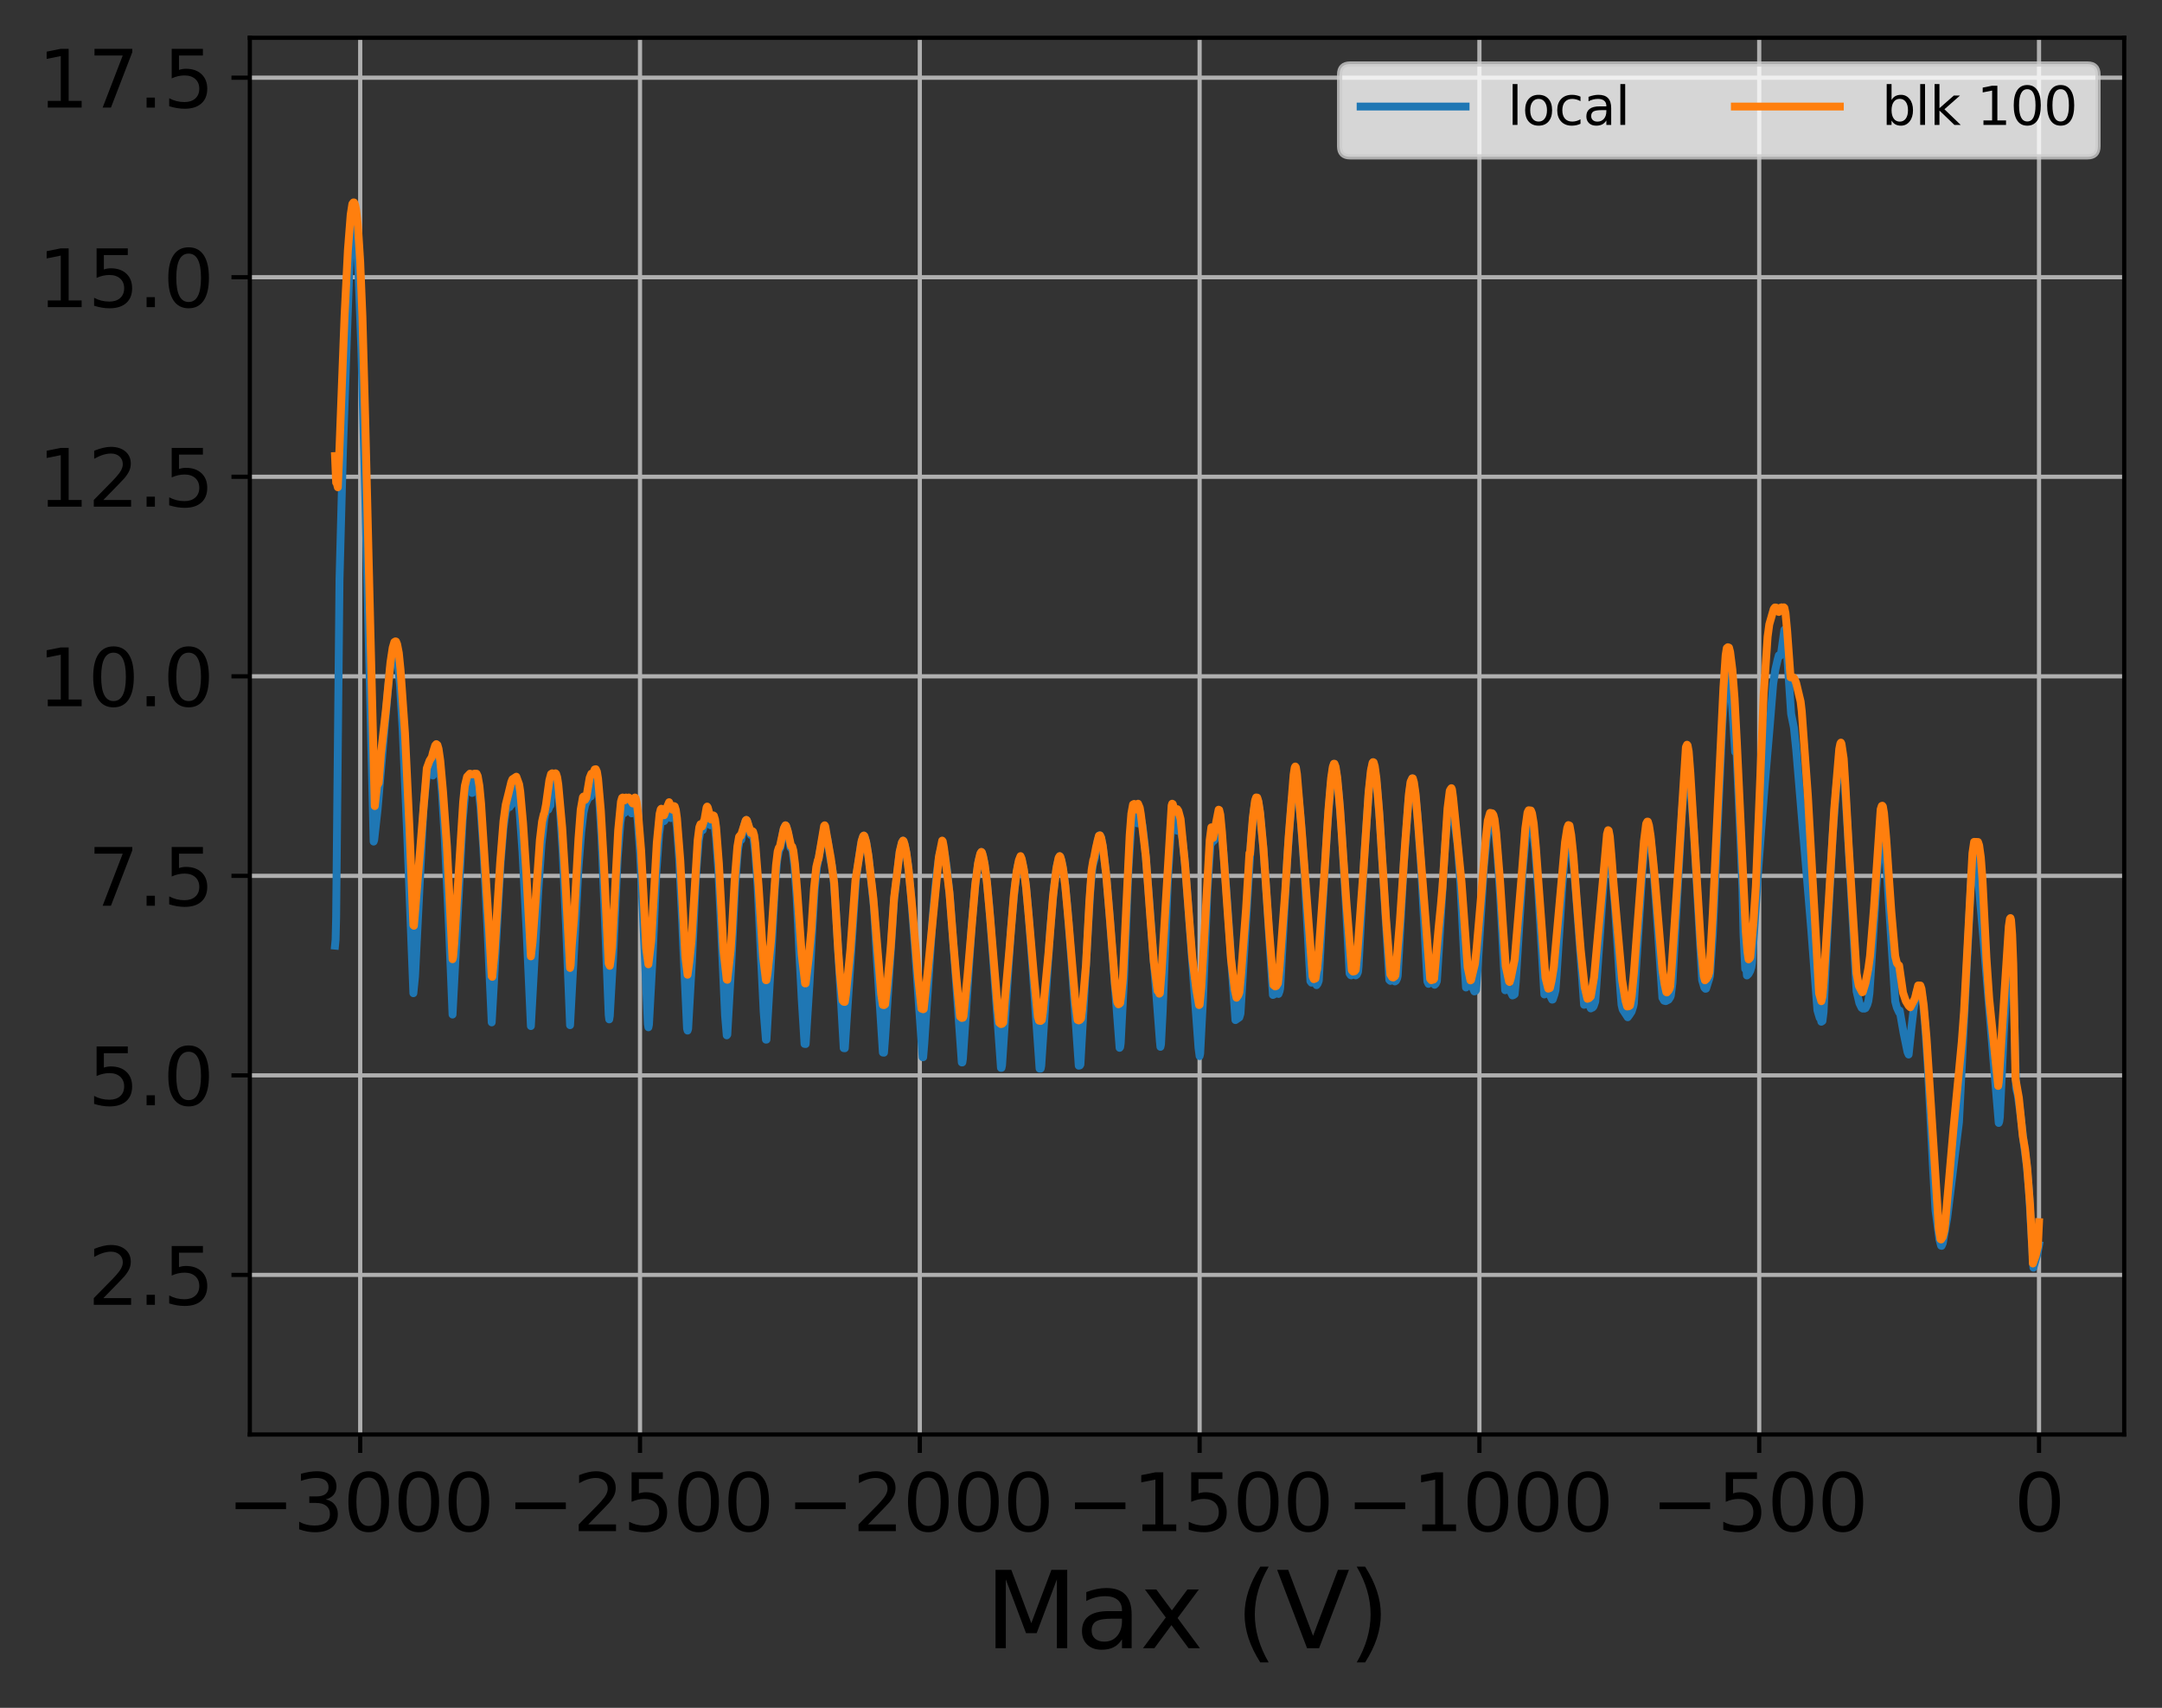 <?xml version="1.0" encoding="utf-8" standalone="no"?>
<!DOCTYPE svg PUBLIC "-//W3C//DTD SVG 1.1//EN"
  "http://www.w3.org/Graphics/SVG/1.1/DTD/svg11.dtd">
<svg xmlns:xlink="http://www.w3.org/1999/xlink" width="411.918pt" height="325.385pt" viewBox="0 0 411.918 325.385" xmlns="http://www.w3.org/2000/svg" version="1.1">
 <rect x="0" y="0" width="411.918" height="325.385" fill="#333333" stroke="none"/>
 <defs>
  <style type="text/css">*{stroke-linejoin: round; stroke-linecap: butt}</style>
 </defs>
 <g id="figure_1">
  <g id="patch_1">
   <path d="M 0 325.385 
L 411.918 325.385 
L 411.918 0 
L 0 0 
L 0 325.385 
z
" style="fill: none"/>
  </g>
  <g id="axes_1">
   <g id="patch_2">
    <path d="M 47.598 273.312 
L 404.718 273.312 
L 404.718 7.2 
L 47.598 7.2 
L 47.598 273.312 
z
" style="fill: none"/>
   </g>
   <g id="matplotlib.axis_1">
    <g id="xtick_1">
     <g id="line2d_1">
      <path d="M 68.629 273.312 
L 68.629 7.2 
" clip-path="url(#p24fead16c9)" style="fill: none; stroke: #b0b0b0; stroke-width: 0.8; stroke-linecap: square"/>
     </g>
     <g id="line2d_2">
      <defs>
       <path id="md39032bed2" d="M 0 0 
L 0 3.5 
" style="stroke: #000000; stroke-width: 0.8"/>
      </defs>
      <g>
       <use xlink:href="#md39032bed2" x="68.629" y="273.312" style="stroke: #000000; stroke-width: 0.8"/>
      </g>
     </g>
     <g id="text_1">
      <!-- −3000 -->
      <g transform="translate(43.257 291.71)scale(0.15 -0.15)">
       <defs>
        <path id="DejaVuSans-2212" d="M 678 2272 
L 4684 2272 
L 4684 1741 
L 678 1741 
L 678 2272 
z
" transform="scale(0.016)"/>
        <path id="DejaVuSans-33" d="M 2597 2516 
Q 3050 2419 3304 2112 
Q 3559 1806 3559 1356 
Q 3559 666 3084 287 
Q 2609 -91 1734 -91 
Q 1441 -91 1130 -33 
Q 819 25 488 141 
L 488 750 
Q 750 597 1062 519 
Q 1375 441 1716 441 
Q 2309 441 2620 675 
Q 2931 909 2931 1356 
Q 2931 1769 2642 2001 
Q 2353 2234 1838 2234 
L 1294 2234 
L 1294 2753 
L 1863 2753 
Q 2328 2753 2575 2939 
Q 2822 3125 2822 3475 
Q 2822 3834 2567 4026 
Q 2313 4219 1838 4219 
Q 1578 4219 1281 4162 
Q 984 4106 628 3988 
L 628 4550 
Q 988 4650 1302 4700 
Q 1616 4750 1894 4750 
Q 2613 4750 3031 4423 
Q 3450 4097 3450 3541 
Q 3450 3153 3228 2886 
Q 3006 2619 2597 2516 
z
" transform="scale(0.016)"/>
        <path id="DejaVuSans-30" d="M 2034 4250 
Q 1547 4250 1301 3770 
Q 1056 3291 1056 2328 
Q 1056 1369 1301 889 
Q 1547 409 2034 409 
Q 2525 409 2770 889 
Q 3016 1369 3016 2328 
Q 3016 3291 2770 3770 
Q 2525 4250 2034 4250 
z
M 2034 4750 
Q 2819 4750 3233 4129 
Q 3647 3509 3647 2328 
Q 3647 1150 3233 529 
Q 2819 -91 2034 -91 
Q 1250 -91 836 529 
Q 422 1150 422 2328 
Q 422 3509 836 4129 
Q 1250 4750 2034 4750 
z
" transform="scale(0.016)"/>
       </defs>
       <use xlink:href="#DejaVuSans-2212"/>
       <use xlink:href="#DejaVuSans-33" x="83.789"/>
       <use xlink:href="#DejaVuSans-30" x="147.412"/>
       <use xlink:href="#DejaVuSans-30" x="211.035"/>
       <use xlink:href="#DejaVuSans-30" x="274.658"/>
      </g>
     </g>
    </g>
    <g id="xtick_2">
     <g id="line2d_3">
      <path d="M 121.938 273.312 
L 121.938 7.2 
" clip-path="url(#p24fead16c9)" style="fill: none; stroke: #b0b0b0; stroke-width: 0.8; stroke-linecap: square"/>
     </g>
     <g id="line2d_4">
      <g>
       <use xlink:href="#md39032bed2" x="121.938" y="273.312" style="stroke: #000000; stroke-width: 0.8"/>
      </g>
     </g>
     <g id="text_2">
      <!-- −2500 -->
      <g transform="translate(96.566 291.71)scale(0.15 -0.15)">
       <defs>
        <path id="DejaVuSans-32" d="M 1228 531 
L 3431 531 
L 3431 0 
L 469 0 
L 469 531 
Q 828 903 1448 1529 
Q 2069 2156 2228 2338 
Q 2531 2678 2651 2914 
Q 2772 3150 2772 3378 
Q 2772 3750 2511 3984 
Q 2250 4219 1831 4219 
Q 1534 4219 1204 4116 
Q 875 4013 500 3803 
L 500 4441 
Q 881 4594 1212 4672 
Q 1544 4750 1819 4750 
Q 2544 4750 2975 4387 
Q 3406 4025 3406 3419 
Q 3406 3131 3298 2873 
Q 3191 2616 2906 2266 
Q 2828 2175 2409 1742 
Q 1991 1309 1228 531 
z
" transform="scale(0.016)"/>
        <path id="DejaVuSans-35" d="M 691 4666 
L 3169 4666 
L 3169 4134 
L 1269 4134 
L 1269 2991 
Q 1406 3038 1543 3061 
Q 1681 3084 1819 3084 
Q 2600 3084 3056 2656 
Q 3513 2228 3513 1497 
Q 3513 744 3044 326 
Q 2575 -91 1722 -91 
Q 1428 -91 1123 -41 
Q 819 9 494 109 
L 494 744 
Q 775 591 1075 516 
Q 1375 441 1709 441 
Q 2250 441 2565 725 
Q 2881 1009 2881 1497 
Q 2881 1984 2565 2268 
Q 2250 2553 1709 2553 
Q 1456 2553 1204 2497 
Q 953 2441 691 2322 
L 691 4666 
z
" transform="scale(0.016)"/>
       </defs>
       <use xlink:href="#DejaVuSans-2212"/>
       <use xlink:href="#DejaVuSans-32" x="83.789"/>
       <use xlink:href="#DejaVuSans-35" x="147.412"/>
       <use xlink:href="#DejaVuSans-30" x="211.035"/>
       <use xlink:href="#DejaVuSans-30" x="274.658"/>
      </g>
     </g>
    </g>
    <g id="xtick_3">
     <g id="line2d_5">
      <path d="M 175.248 273.312 
L 175.248 7.2 
" clip-path="url(#p24fead16c9)" style="fill: none; stroke: #b0b0b0; stroke-width: 0.8; stroke-linecap: square"/>
     </g>
     <g id="line2d_6">
      <g>
       <use xlink:href="#md39032bed2" x="175.248" y="273.312" style="stroke: #000000; stroke-width: 0.8"/>
      </g>
     </g>
     <g id="text_3">
      <!-- −2000 -->
      <g transform="translate(149.876 291.71)scale(0.15 -0.15)">
       <use xlink:href="#DejaVuSans-2212"/>
       <use xlink:href="#DejaVuSans-32" x="83.789"/>
       <use xlink:href="#DejaVuSans-30" x="147.412"/>
       <use xlink:href="#DejaVuSans-30" x="211.035"/>
       <use xlink:href="#DejaVuSans-30" x="274.658"/>
      </g>
     </g>
    </g>
    <g id="xtick_4">
     <g id="line2d_7">
      <path d="M 228.557 273.312 
L 228.557 7.2 
" clip-path="url(#p24fead16c9)" style="fill: none; stroke: #b0b0b0; stroke-width: 0.8; stroke-linecap: square"/>
     </g>
     <g id="line2d_8">
      <g>
       <use xlink:href="#md39032bed2" x="228.557" y="273.312" style="stroke: #000000; stroke-width: 0.8"/>
      </g>
     </g>
     <g id="text_4">
      <!-- −1500 -->
      <g transform="translate(203.185 291.71)scale(0.15 -0.15)">
       <defs>
        <path id="DejaVuSans-31" d="M 794 531 
L 1825 531 
L 1825 4091 
L 703 3866 
L 703 4441 
L 1819 4666 
L 2450 4666 
L 2450 531 
L 3481 531 
L 3481 0 
L 794 0 
L 794 531 
z
" transform="scale(0.016)"/>
       </defs>
       <use xlink:href="#DejaVuSans-2212"/>
       <use xlink:href="#DejaVuSans-31" x="83.789"/>
       <use xlink:href="#DejaVuSans-35" x="147.412"/>
       <use xlink:href="#DejaVuSans-30" x="211.035"/>
       <use xlink:href="#DejaVuSans-30" x="274.658"/>
      </g>
     </g>
    </g>
    <g id="xtick_5">
     <g id="line2d_9">
      <path d="M 281.867 273.312 
L 281.867 7.2 
" clip-path="url(#p24fead16c9)" style="fill: none; stroke: #b0b0b0; stroke-width: 0.8; stroke-linecap: square"/>
     </g>
     <g id="line2d_10">
      <g>
       <use xlink:href="#md39032bed2" x="281.867" y="273.312" style="stroke: #000000; stroke-width: 0.8"/>
      </g>
     </g>
     <g id="text_5">
      <!-- −1000 -->
      <g transform="translate(256.495 291.71)scale(0.15 -0.15)">
       <use xlink:href="#DejaVuSans-2212"/>
       <use xlink:href="#DejaVuSans-31" x="83.789"/>
       <use xlink:href="#DejaVuSans-30" x="147.412"/>
       <use xlink:href="#DejaVuSans-30" x="211.035"/>
       <use xlink:href="#DejaVuSans-30" x="274.658"/>
      </g>
     </g>
    </g>
    <g id="xtick_6">
     <g id="line2d_11">
      <path d="M 335.176 273.312 
L 335.176 7.2 
" clip-path="url(#p24fead16c9)" style="fill: none; stroke: #b0b0b0; stroke-width: 0.8; stroke-linecap: square"/>
     </g>
     <g id="line2d_12">
      <g>
       <use xlink:href="#md39032bed2" x="335.176" y="273.312" style="stroke: #000000; stroke-width: 0.8"/>
      </g>
     </g>
     <g id="text_6">
      <!-- −500 -->
      <g transform="translate(314.576 291.71)scale(0.15 -0.15)">
       <use xlink:href="#DejaVuSans-2212"/>
       <use xlink:href="#DejaVuSans-35" x="83.789"/>
       <use xlink:href="#DejaVuSans-30" x="147.412"/>
       <use xlink:href="#DejaVuSans-30" x="211.035"/>
      </g>
     </g>
    </g>
    <g id="xtick_7">
     <g id="line2d_13">
      <path d="M 388.486 273.312 
L 388.486 7.2 
" clip-path="url(#p24fead16c9)" style="fill: none; stroke: #b0b0b0; stroke-width: 0.8; stroke-linecap: square"/>
     </g>
     <g id="line2d_14">
      <g>
       <use xlink:href="#md39032bed2" x="388.486" y="273.312" style="stroke: #000000; stroke-width: 0.8"/>
      </g>
     </g>
     <g id="text_7">
      <!-- 0 -->
      <g transform="translate(383.714 291.71)scale(0.15 -0.15)">
       <use xlink:href="#DejaVuSans-30"/>
      </g>
     </g>
    </g>
    <g id="text_8">
     <!-- Max (V) -->
     <g transform="translate(187.662 314.026)scale(0.2 -0.2)">
      <defs>
       <path id="DejaVuSans-4d" d="M 628 4666 
L 1569 4666 
L 2759 1491 
L 3956 4666 
L 4897 4666 
L 4897 0 
L 4281 0 
L 4281 4097 
L 3078 897 
L 2444 897 
L 1241 4097 
L 1241 0 
L 628 0 
L 628 4666 
z
" transform="scale(0.016)"/>
       <path id="DejaVuSans-61" d="M 2194 1759 
Q 1497 1759 1228 1600 
Q 959 1441 959 1056 
Q 959 750 1161 570 
Q 1363 391 1709 391 
Q 2188 391 2477 730 
Q 2766 1069 2766 1631 
L 2766 1759 
L 2194 1759 
z
M 3341 1997 
L 3341 0 
L 2766 0 
L 2766 531 
Q 2569 213 2275 61 
Q 1981 -91 1556 -91 
Q 1019 -91 701 211 
Q 384 513 384 1019 
Q 384 1609 779 1909 
Q 1175 2209 1959 2209 
L 2766 2209 
L 2766 2266 
Q 2766 2663 2505 2880 
Q 2244 3097 1772 3097 
Q 1472 3097 1187 3025 
Q 903 2953 641 2809 
L 641 3341 
Q 956 3463 1253 3523 
Q 1550 3584 1831 3584 
Q 2591 3584 2966 3190 
Q 3341 2797 3341 1997 
z
" transform="scale(0.016)"/>
       <path id="DejaVuSans-78" d="M 3513 3500 
L 2247 1797 
L 3578 0 
L 2900 0 
L 1881 1375 
L 863 0 
L 184 0 
L 1544 1831 
L 300 3500 
L 978 3500 
L 1906 2253 
L 2834 3500 
L 3513 3500 
z
" transform="scale(0.016)"/>
       <path id="DejaVuSans-20" transform="scale(0.016)"/>
       <path id="DejaVuSans-28" d="M 1984 4856 
Q 1566 4138 1362 3434 
Q 1159 2731 1159 2009 
Q 1159 1288 1364 580 
Q 1569 -128 1984 -844 
L 1484 -844 
Q 1016 -109 783 600 
Q 550 1309 550 2009 
Q 550 2706 781 3412 
Q 1013 4119 1484 4856 
L 1984 4856 
z
" transform="scale(0.016)"/>
       <path id="DejaVuSans-56" d="M 1831 0 
L 50 4666 
L 709 4666 
L 2188 738 
L 3669 4666 
L 4325 4666 
L 2547 0 
L 1831 0 
z
" transform="scale(0.016)"/>
       <path id="DejaVuSans-29" d="M 513 4856 
L 1013 4856 
Q 1481 4119 1714 3412 
Q 1947 2706 1947 2009 
Q 1947 1309 1714 600 
Q 1481 -109 1013 -844 
L 513 -844 
Q 928 -128 1133 580 
Q 1338 1288 1338 2009 
Q 1338 2731 1133 3434 
Q 928 4138 513 4856 
z
" transform="scale(0.016)"/>
      </defs>
      <use xlink:href="#DejaVuSans-4d"/>
      <use xlink:href="#DejaVuSans-61" x="86.279"/>
      <use xlink:href="#DejaVuSans-78" x="147.559"/>
      <use xlink:href="#DejaVuSans-20" x="206.738"/>
      <use xlink:href="#DejaVuSans-28" x="238.525"/>
      <use xlink:href="#DejaVuSans-56" x="277.539"/>
      <use xlink:href="#DejaVuSans-29" x="345.947"/>
     </g>
    </g>
   </g>
   <g id="matplotlib.axis_2">
    <g id="ytick_1">
     <g id="line2d_15">
      <path d="M 47.598 242.899 
L 404.718 242.899 
" clip-path="url(#p24fead16c9)" style="fill: none; stroke: #b0b0b0; stroke-width: 0.8; stroke-linecap: square"/>
     </g>
     <g id="line2d_16">
      <defs>
       <path id="m6f3f5b6aff" d="M 0 0 
L -3.5 0 
" style="stroke: #000000; stroke-width: 0.8"/>
      </defs>
      <g>
       <use xlink:href="#m6f3f5b6aff" x="47.598" y="242.899" style="stroke: #000000; stroke-width: 0.8"/>
      </g>
     </g>
     <g id="text_9">
      <!-- 2.5 -->
      <g transform="translate(16.744 248.598)scale(0.15 -0.15)">
       <defs>
        <path id="DejaVuSans-2e" d="M 684 794 
L 1344 794 
L 1344 0 
L 684 0 
L 684 794 
z
" transform="scale(0.016)"/>
       </defs>
       <use xlink:href="#DejaVuSans-32"/>
       <use xlink:href="#DejaVuSans-2e" x="63.623"/>
       <use xlink:href="#DejaVuSans-35" x="95.41"/>
      </g>
     </g>
    </g>
    <g id="ytick_2">
     <g id="line2d_17">
      <path d="M 47.598 204.883 
L 404.718 204.883 
" clip-path="url(#p24fead16c9)" style="fill: none; stroke: #b0b0b0; stroke-width: 0.8; stroke-linecap: square"/>
     </g>
     <g id="line2d_18">
      <g>
       <use xlink:href="#m6f3f5b6aff" x="47.598" y="204.883" style="stroke: #000000; stroke-width: 0.8"/>
      </g>
     </g>
     <g id="text_10">
      <!-- 5.0 -->
      <g transform="translate(16.744 210.582)scale(0.15 -0.15)">
       <use xlink:href="#DejaVuSans-35"/>
       <use xlink:href="#DejaVuSans-2e" x="63.623"/>
       <use xlink:href="#DejaVuSans-30" x="95.41"/>
      </g>
     </g>
    </g>
    <g id="ytick_3">
     <g id="line2d_19">
      <path d="M 47.598 166.867 
L 404.718 166.867 
" clip-path="url(#p24fead16c9)" style="fill: none; stroke: #b0b0b0; stroke-width: 0.8; stroke-linecap: square"/>
     </g>
     <g id="line2d_20">
      <g>
       <use xlink:href="#m6f3f5b6aff" x="47.598" y="166.867" style="stroke: #000000; stroke-width: 0.8"/>
      </g>
     </g>
     <g id="text_11">
      <!-- 7.5 -->
      <g transform="translate(16.744 172.566)scale(0.15 -0.15)">
       <defs>
        <path id="DejaVuSans-37" d="M 525 4666 
L 3525 4666 
L 3525 4397 
L 1831 0 
L 1172 0 
L 2766 4134 
L 525 4134 
L 525 4666 
z
" transform="scale(0.016)"/>
       </defs>
       <use xlink:href="#DejaVuSans-37"/>
       <use xlink:href="#DejaVuSans-2e" x="63.623"/>
       <use xlink:href="#DejaVuSans-35" x="95.41"/>
      </g>
     </g>
    </g>
    <g id="ytick_4">
     <g id="line2d_21">
      <path d="M 47.598 128.851 
L 404.718 128.851 
" clip-path="url(#p24fead16c9)" style="fill: none; stroke: #b0b0b0; stroke-width: 0.8; stroke-linecap: square"/>
     </g>
     <g id="line2d_22">
      <g>
       <use xlink:href="#m6f3f5b6aff" x="47.598" y="128.851" style="stroke: #000000; stroke-width: 0.8"/>
      </g>
     </g>
     <g id="text_12">
      <!-- 10.0 -->
      <g transform="translate(7.2 134.55)scale(0.15 -0.15)">
       <use xlink:href="#DejaVuSans-31"/>
       <use xlink:href="#DejaVuSans-30" x="63.623"/>
       <use xlink:href="#DejaVuSans-2e" x="127.246"/>
       <use xlink:href="#DejaVuSans-30" x="159.033"/>
      </g>
     </g>
    </g>
    <g id="ytick_5">
     <g id="line2d_23">
      <path d="M 47.598 90.835 
L 404.718 90.835 
" clip-path="url(#p24fead16c9)" style="fill: none; stroke: #b0b0b0; stroke-width: 0.8; stroke-linecap: square"/>
     </g>
     <g id="line2d_24">
      <g>
       <use xlink:href="#m6f3f5b6aff" x="47.598" y="90.835" style="stroke: #000000; stroke-width: 0.8"/>
      </g>
     </g>
     <g id="text_13">
      <!-- 12.5 -->
      <g transform="translate(7.2 96.534)scale(0.15 -0.15)">
       <use xlink:href="#DejaVuSans-31"/>
       <use xlink:href="#DejaVuSans-32" x="63.623"/>
       <use xlink:href="#DejaVuSans-2e" x="127.246"/>
       <use xlink:href="#DejaVuSans-35" x="159.033"/>
      </g>
     </g>
    </g>
    <g id="ytick_6">
     <g id="line2d_25">
      <path d="M 47.598 52.819 
L 404.718 52.819 
" clip-path="url(#p24fead16c9)" style="fill: none; stroke: #b0b0b0; stroke-width: 0.8; stroke-linecap: square"/>
     </g>
     <g id="line2d_26">
      <g>
       <use xlink:href="#m6f3f5b6aff" x="47.598" y="52.819" style="stroke: #000000; stroke-width: 0.8"/>
      </g>
     </g>
     <g id="text_14">
      <!-- 15.0 -->
      <g transform="translate(7.2 58.518)scale(0.15 -0.15)">
       <use xlink:href="#DejaVuSans-31"/>
       <use xlink:href="#DejaVuSans-35" x="63.623"/>
       <use xlink:href="#DejaVuSans-2e" x="127.246"/>
       <use xlink:href="#DejaVuSans-30" x="159.033"/>
      </g>
     </g>
    </g>
    <g id="ytick_7">
     <g id="line2d_27">
      <path d="M 47.598 14.803 
L 404.718 14.803 
" clip-path="url(#p24fead16c9)" style="fill: none; stroke: #b0b0b0; stroke-width: 0.8; stroke-linecap: square"/>
     </g>
     <g id="line2d_28">
      <g>
       <use xlink:href="#m6f3f5b6aff" x="47.598" y="14.803" style="stroke: #000000; stroke-width: 0.8"/>
      </g>
     </g>
     <g id="text_15">
      <!-- 17.5 -->
      <g transform="translate(7.2 20.502)scale(0.15 -0.15)">
       <use xlink:href="#DejaVuSans-31"/>
       <use xlink:href="#DejaVuSans-37" x="63.623"/>
       <use xlink:href="#DejaVuSans-2e" x="127.246"/>
       <use xlink:href="#DejaVuSans-35" x="159.033"/>
      </g>
     </g>
    </g>
   </g>
   <g id="line2d_29">
    <path d="M 63.831 180.167 
L 63.938 179.054 
L 64.044 174.828 
L 64.684 110.451 
L 65.324 86.333 
L 66.603 49.881 
L 67.03 41.064 
L 67.243 40.686 
L 67.35 40.799 
L 67.563 41.671 
L 67.883 44.676 
L 68.309 51.985 
L 68.842 66.316 
L 69.589 94.421 
L 71.188 160.342 
L 71.294 160.039 
L 71.934 154.278 
L 73 141.853 
L 74.173 128.55 
L 74.706 124.798 
L 75.026 123.784 
L 75.239 123.73 
L 75.453 124.221 
L 75.772 126.039 
L 76.199 130.372 
L 76.732 139.225 
L 77.585 159.013 
L 78.758 189.234 
L 79.078 186.022 
L 80.677 154.115 
L 81.21 148.572 
L 81.53 146.78 
L 81.85 146.104 
L 81.956 146.107 
L 82.17 146.479 
L 82.489 147.749 
L 82.703 143.199 
L 82.916 142.723 
L 83.023 142.668 
L 83.236 142.941 
L 83.449 143.744 
L 83.769 145.961 
L 84.195 150.765 
L 84.728 159.42 
L 85.581 177.563 
L 86.221 193.298 
L 88.14 156.339 
L 88.673 150.738 
L 88.993 148.905 
L 89.206 148.331 
L 89.42 148.263 
L 89.633 148.668 
L 89.846 149.458 
L 89.953 151.078 
L 90.166 148.466 
L 90.486 147.869 
L 90.593 147.891 
L 90.806 148.312 
L 91.126 149.911 
L 91.552 153.852 
L 92.085 161.46 
L 92.832 175.934 
L 93.684 194.791 
L 94.324 183.346 
L 95.39 164.149 
L 95.923 157.749 
L 96.35 154.732 
L 96.67 153.67 
L 96.883 153.567 
L 97.096 153.77 
L 97.309 153.394 
L 97.416 153.351 
L 97.629 149.602 
L 97.949 148.929 
L 98.056 148.941 
L 98.269 149.34 
L 98.589 150.903 
L 99.015 154.79 
L 99.548 162.323 
L 100.295 176.679 
L 101.148 195.487 
L 102.534 170.081 
L 103.174 160.812 
L 103.707 156.02 
L 104.026 154.549 
L 104.24 154.306 
L 104.453 154.267 
L 104.773 153.507 
L 104.879 153.452 
L 105.093 149.152 
L 105.413 147.942 
L 105.626 147.686 
L 105.732 147.738 
L 105.946 148.226 
L 106.265 149.966 
L 106.692 154.242 
L 107.225 162.671 
L 107.865 176.662 
L 108.611 195.321 
L 110.21 165.411 
L 110.743 158.459 
L 111.17 154.828 
L 111.49 153.372 
L 112.343 151.463 
L 112.556 151.762 
L 112.876 149.279 
L 113.196 147.23 
L 113.409 146.97 
L 113.622 147.47 
L 113.835 148.748 
L 114.155 152.115 
L 114.582 159.158 
L 115.221 174.213 
L 115.968 193.319 
L 116.074 194.216 
L 116.181 193.565 
L 116.821 182.186 
L 117.674 163.465 
L 118.207 156.608 
L 118.527 154.732 
L 118.74 154.443 
L 118.847 154.583 
L 118.953 154.908 
L 119.38 154.405 
L 119.699 153.645 
L 119.806 153.581 
L 120.019 153.895 
L 120.339 154.962 
L 120.659 153.191 
L 120.872 152.877 
L 120.979 152.994 
L 121.192 153.789 
L 121.512 156.391 
L 121.938 162.396 
L 122.472 173.441 
L 123.431 195.114 
L 123.538 195.724 
L 123.644 195.194 
L 124.284 183.36 
L 125.03 166.576 
L 125.564 158.975 
L 125.883 156.596 
L 126.097 155.967 
L 126.203 155.939 
L 126.523 156.443 
L 126.63 156.32 
L 127.056 154.683 
L 127.269 154.407 
L 127.483 154.706 
L 127.803 155.855 
L 128.336 154.141 
L 128.442 154.254 
L 128.655 155.045 
L 128.975 157.656 
L 129.402 163.689 
L 129.935 174.777 
L 130.894 195.934 
L 131.001 196.353 
L 131.108 196.036 
L 131.854 182.672 
L 132.6 166.816 
L 133.133 160.104 
L 133.453 158.294 
L 133.667 158.041 
L 133.88 158.172 
L 134.626 155.228 
L 134.733 155.133 
L 134.946 155.471 
L 135.266 156.662 
L 135.372 157.23 
L 135.692 156.029 
L 135.799 155.978 
L 135.906 156.115 
L 136.119 156.96 
L 136.439 159.659 
L 136.865 165.82 
L 137.398 177.055 
L 138.145 193.508 
L 138.464 197.259 
L 138.571 197.121 
L 139.424 181.848 
L 140.064 168.635 
L 140.597 161.924 
L 140.917 160.111 
L 141.13 159.856 
L 141.236 160.01 
L 141.556 158.193 
L 141.983 156.515 
L 142.196 156.218 
L 142.409 156.57 
L 142.729 157.782 
L 143.049 159.089 
L 143.262 158.802 
L 143.369 158.935 
L 143.582 159.766 
L 143.902 162.429 
L 144.328 168.509 
L 144.862 179.601 
L 145.501 192.794 
L 145.928 198.079 
L 146.034 198.073 
L 146.994 181.296 
L 147.634 168.994 
L 148.06 163.982 
L 148.38 162.151 
L 148.7 161.425 
L 149.233 158.23 
L 149.553 157.355 
L 149.659 157.246 
L 149.873 157.616 
L 150.192 158.848 
L 150.619 161.506 
L 150.726 161.455 
L 150.832 161.589 
L 151.045 162.417 
L 151.365 165.06 
L 151.792 171.083 
L 152.325 182.059 
L 152.751 190.343 
L 153.284 198.889 
L 153.498 198.913 
L 154.244 187.096 
L 154.67 178.729 
L 155.204 169.595 
L 155.63 165.306 
L 156.909 158.58 
L 157.123 158.252 
L 157.336 158.638 
L 157.656 159.89 
L 158.082 162.76 
L 158.296 164.162 
L 158.509 164.961 
L 158.829 167.566 
L 159.255 173.547 
L 160.748 199.697 
L 160.961 199.719 
L 161.387 193.246 
L 163.093 167.391 
L 163.52 164.386 
L 164.053 160.728 
L 164.373 159.545 
L 164.586 159.203 
L 164.799 159.606 
L 165.119 160.883 
L 165.546 163.781 
L 166.505 172.763 
L 167.038 182.172 
L 168.211 200.536 
L 168.424 200.56 
L 168.638 197.739 
L 170.343 171.416 
L 171.41 162.302 
L 171.836 160.523 
L 172.049 160.166 
L 172.263 160.586 
L 172.582 161.886 
L 173.009 164.81 
L 173.542 170.164 
L 174.288 180.112 
L 175.781 201.431 
L 175.888 201.426 
L 176.101 198.825 
L 177.7 174.688 
L 178.446 166.511 
L 178.98 162.8 
L 179.406 161.347 
L 179.513 161.207 
L 179.726 161.647 
L 180.046 162.975 
L 180.472 165.931 
L 181.005 171.321 
L 181.752 181.304 
L 183.244 202.42 
L 183.351 202.417 
L 183.458 201.734 
L 185.163 175.895 
L 185.91 167.689 
L 186.443 163.95 
L 186.869 162.472 
L 186.976 162.325 
L 187.189 162.783 
L 187.509 164.141 
L 187.936 167.136 
L 188.469 172.566 
L 189.215 182.59 
L 190.708 203.459 
L 190.814 203.456 
L 190.921 202.925 
L 192.627 176.895 
L 193.373 168.733 
L 193.906 164.995 
L 194.333 163.502 
L 194.439 163.349 
L 194.653 163.826 
L 194.972 165.202 
L 195.399 168.205 
L 195.932 173.617 
L 196.785 185.113 
L 198.064 203.597 
L 198.278 203.596 
L 198.384 203.075 
L 200.09 177.17 
L 200.836 168.806 
L 201.37 164.917 
L 201.796 163.301 
L 201.903 163.139 
L 202.116 163.585 
L 202.436 164.928 
L 202.862 167.873 
L 203.395 173.219 
L 204.142 183.06 
L 205.528 203.04 
L 205.741 202.992 
L 205.848 202.811 
L 207.234 178.063 
L 207.767 169.071 
L 208.193 164.949 
L 208.513 163.779 
L 208.62 163.42 
L 209.153 160.02 
L 209.473 159.143 
L 209.579 159.168 
L 209.792 159.61 
L 210.112 161.224 
L 210.752 166.61 
L 211.392 174.193 
L 213.311 199.64 
L 213.417 199.489 
L 213.524 198.729 
L 214.164 186.169 
L 215.017 165.188 
L 215.55 157.147 
L 215.87 154.719 
L 216.083 154.142 
L 216.19 154.163 
L 216.403 154.806 
L 216.723 156.871 
L 216.936 155.717 
L 217.149 155.51 
L 217.362 155.847 
L 217.682 157.336 
L 218.109 160.941 
L 218.748 168.819 
L 220.987 198.412 
L 221.094 199.45 
L 221.201 198.956 
L 221.521 192.683 
L 222.48 168.22 
L 223.013 159.434 
L 223.333 156.493 
L 223.653 154.878 
L 223.76 154.942 
L 223.973 155.68 
L 224.293 158.269 
L 224.399 158.236 
L 224.612 157.771 
L 224.719 157.748 
L 224.932 158.133 
L 225.252 159.727 
L 225.679 163.519 
L 226.318 171.724 
L 228.344 199.623 
L 228.557 201.214 
L 228.664 200.733 
L 229.197 190.351 
L 230.05 169.526 
L 230.583 161.473 
L 230.796 159.125 
L 230.903 160.561 
L 231.116 159.944 
L 231.223 159.938 
L 231.329 160.13 
L 231.436 159.806 
L 231.863 157.141 
L 232.076 156.674 
L 232.182 156.666 
L 232.396 157.098 
L 232.715 158.821 
L 233.142 162.867 
L 233.782 171.519 
L 235.381 194.352 
L 235.914 193.985 
L 236.127 193.842 
L 236.341 193.128 
L 238.366 159.812 
L 238.899 154.319 
L 239.219 152.36 
L 239.432 152.069 
L 239.539 152.163 
L 239.752 152.826 
L 240.072 154.957 
L 240.712 161.737 
L 241.352 171.202 
L 242.524 189.564 
L 242.738 189.472 
L 243.058 189.121 
L 243.377 189.22 
L 243.591 189.37 
L 243.804 188.796 
L 243.91 188.213 
L 245.297 162.786 
L 246.043 153.133 
L 246.576 149.071 
L 246.683 148.72 
L 246.789 148.79 
L 247.002 149.428 
L 247.429 152.076 
L 247.855 156.346 
L 248.495 165.467 
L 249.455 183.323 
L 249.668 186.945 
L 249.881 187.225 
L 250.094 187.19 
L 250.414 186.581 
L 250.521 186.663 
L 250.627 186.774 
L 250.841 187.694 
L 251.054 187.415 
L 251.267 186.826 
L 251.907 174.379 
L 252.866 157.69 
L 253.506 149.812 
L 253.933 146.532 
L 254.146 145.55 
L 254.359 146.073 
L 254.679 147.795 
L 255.105 151.629 
L 255.639 158.614 
L 256.385 171.52 
L 257.131 185.48 
L 257.344 185.797 
L 257.451 185.833 
L 257.664 185.492 
L 257.878 185.112 
L 258.304 185.833 
L 258.517 185.674 
L 258.731 185.202 
L 258.837 184.145 
L 260.01 161.912 
L 260.756 151.214 
L 261.289 146.571 
L 261.609 145.257 
L 261.929 146.576 
L 262.356 149.891 
L 262.889 156.316 
L 263.635 168.696 
L 264.701 186.691 
L 264.914 186.888 
L 265.341 186.264 
L 265.767 186.989 
L 265.981 186.846 
L 266.194 186.396 
L 266.3 185.899 
L 267.473 164.382 
L 268.326 152.631 
L 268.753 149.225 
L 269.073 148.312 
L 269.286 149.02 
L 269.606 150.966 
L 270.032 155.01 
L 270.672 163.777 
L 271.525 179.065 
L 271.951 187.009 
L 272.164 187.452 
L 272.378 187.235 
L 272.804 186.753 
L 273.337 187.625 
L 273.551 187.426 
L 273.764 186.934 
L 274.084 181.857 
L 275.363 160.543 
L 275.896 154.53 
L 276.216 152.585 
L 276.429 152.077 
L 276.642 154.05 
L 276.962 155.603 
L 277.709 160.88 
L 278.242 168.315 
L 278.988 182.846 
L 279.308 188.144 
L 279.734 187.508 
L 280.054 187.296 
L 280.161 187.276 
L 280.907 188.892 
L 281.12 188.795 
L 281.227 188.628 
L 281.44 185.808 
L 282.72 165.199 
L 283.253 159.796 
L 283.893 155.806 
L 283.999 155.996 
L 284.212 155.705 
L 284.319 155.765 
L 284.532 156.303 
L 284.852 158.156 
L 285.279 162.494 
L 285.812 170.521 
L 286.771 188.671 
L 286.878 188.49 
L 287.198 188.184 
L 287.411 188.42 
L 287.624 188.605 
L 288.051 189.416 
L 288.157 189.657 
L 288.371 189.589 
L 288.584 189.431 
L 288.797 187.076 
L 290.076 166.394 
L 290.716 159.167 
L 291.143 156.311 
L 291.356 155.6 
L 291.569 156.461 
L 291.782 156.843 
L 292.102 158.403 
L 292.529 162.233 
L 293.062 169.418 
L 294.235 189.468 
L 294.341 189.4 
L 294.874 188.904 
L 295.088 189.053 
L 295.407 189.799 
L 295.727 190.456 
L 295.834 190.43 
L 296.154 189.503 
L 296.367 188.643 
L 296.58 185.717 
L 297.646 168.922 
L 298.18 162.375 
L 298.606 159.478 
L 298.819 158.951 
L 298.926 160.449 
L 299.032 159.08 
L 299.352 160.87 
L 299.885 165.532 
L 300.418 172.203 
L 301.805 191.438 
L 301.911 191.413 
L 302.124 191.122 
L 302.231 191.287 
L 302.657 191.135 
L 303.084 192.129 
L 303.191 191.921 
L 303.404 191.982 
L 303.617 191.753 
L 303.937 190.823 
L 305.749 165.023 
L 305.856 164.062 
L 305.963 164.105 
L 306.176 163.051 
L 306.283 162.988 
L 306.389 163.349 
L 306.496 162.705 
L 306.816 163.956 
L 307.135 166.182 
L 307.669 172.399 
L 308.735 188.786 
L 308.948 191.45 
L 309.161 192.336 
L 310.121 193.813 
L 310.441 193.389 
L 310.867 192.732 
L 311.187 191.715 
L 311.294 191.179 
L 311.72 184.414 
L 312.893 166.121 
L 313.533 158.977 
L 313.852 157.345 
L 313.959 157.145 
L 314.172 157.885 
L 314.492 159.924 
L 314.919 164.027 
L 315.558 172.657 
L 316.731 190.107 
L 317.051 190.656 
L 317.371 190.738 
L 317.904 190.469 
L 318.224 189.983 
L 318.33 189.689 
L 318.65 187.248 
L 320.463 154.564 
L 320.889 149.743 
L 321.316 146.234 
L 321.422 145.912 
L 321.742 147.369 
L 322.169 151.004 
L 322.702 157.947 
L 323.448 171.406 
L 324.301 186.726 
L 324.728 188.167 
L 324.941 188.386 
L 325.047 188.362 
L 325.687 186.367 
L 325.794 185.91 
L 326.327 178.078 
L 328.139 138.015 
L 328.779 129.014 
L 328.992 127.291 
L 329.099 127.342 
L 329.312 128.083 
L 329.632 130.24 
L 330.059 134.954 
L 330.592 143.276 
L 330.698 139.559 
L 331.658 161.323 
L 331.978 169.263 
L 332.191 178.012 
L 332.511 184.61 
L 332.617 182.985 
L 332.831 185.852 
L 333.151 185.553 
L 333.47 184.963 
L 333.684 184.243 
L 333.79 183.498 
L 335.07 164.645 
L 335.603 157.47 
L 336.136 150.662 
L 337.095 139.382 
L 337.842 130.254 
L 338.268 127.512 
L 338.695 125.644 
L 338.908 124.86 
L 339.121 124.984 
L 339.334 124.557 
L 339.974 119.976 
L 340.081 120.184 
L 340.401 123.245 
L 340.934 131.188 
L 341.254 135.995 
L 341.787 138.612 
L 342.213 142.712 
L 345.092 177.101 
L 346.265 192.49 
L 346.691 193.923 
L 346.904 194.136 
L 347.011 194.668 
L 347.224 194.528 
L 347.437 192.798 
L 347.864 183.793 
L 349.143 159.538 
L 349.89 149.615 
L 350.316 146.306 
L 350.636 145.023 
L 350.743 145.174 
L 350.956 145.079 
L 351.062 145.215 
L 351.169 145.558 
L 351.382 147.89 
L 352.022 158.025 
L 353.728 188.891 
L 354.261 191.131 
L 354.688 192.017 
L 354.901 192.159 
L 355.007 191.995 
L 355.221 192.166 
L 355.434 192.075 
L 355.754 191.439 
L 355.967 190.727 
L 356.18 189.217 
L 357.779 164.645 
L 358.313 160.24 
L 358.632 158.947 
L 358.739 158.905 
L 359.059 161.31 
L 359.592 167.463 
L 360.338 179.19 
L 361.085 190.785 
L 361.405 191.959 
L 361.831 192.886 
L 361.938 192.531 
L 362.684 196.803 
L 363.43 200.428 
L 363.644 200.914 
L 364.177 195.86 
L 364.603 192.218 
L 365.136 189.101 
L 365.456 188.163 
L 365.563 188.027 
L 365.776 188.742 
L 365.989 189.111 
L 366.309 190.263 
L 366.735 194.674 
L 367.269 202.683 
L 368.335 223.288 
L 368.761 230.513 
L 369.508 236.127 
L 369.827 237.333 
L 369.934 237.362 
L 370.147 236.87 
L 371 232.021 
L 372.173 222.376 
L 373.239 213.78 
L 375.585 166.898 
L 376.011 163.777 
L 376.225 163.223 
L 376.331 163.214 
L 376.544 163.742 
L 376.758 164.978 
L 376.971 168.246 
L 377.824 177.965 
L 379.53 198.643 
L 380.809 213.95 
L 380.916 213.642 
L 381.022 212.827 
L 381.769 196.799 
L 382.408 185.778 
L 382.622 184.07 
L 382.835 183.452 
L 383.155 181.872 
L 383.261 182.1 
L 383.475 184.51 
L 383.688 190.497 
L 384.114 207.302 
L 384.434 208.59 
L 384.861 211.599 
L 385.714 218.795 
L 386.14 221.918 
L 386.567 226.714 
L 386.993 234.122 
L 387.42 241.519 
L 388.166 238.92 
L 388.486 237.215 
L 388.486 237.215 
" clip-path="url(#p24fead16c9)" style="fill: none; stroke: #1f77b4; stroke-width: 1.5; stroke-linecap: square"/>
   </g>
   <g id="line2d_30">
    <path d="M 63.831 86.889 
L 64.044 91.947 
L 64.151 92.003 
L 64.364 92.835 
L 64.684 85.26 
L 65.644 60.22 
L 66.283 47.677 
L 66.816 40.875 
L 67.136 38.848 
L 67.35 38.566 
L 67.456 38.573 
L 67.669 39.043 
L 67.883 40.159 
L 68.203 43.139 
L 68.629 49.873 
L 69.055 60.395 
L 69.589 80.065 
L 70.548 119.312 
L 71.401 153.577 
L 71.828 149.722 
L 72.147 149.179 
L 72.574 143.675 
L 73.533 135.178 
L 74.386 126.258 
L 74.813 123.411 
L 75.133 122.322 
L 75.346 122.197 
L 75.453 122.228 
L 75.666 122.747 
L 75.986 124.404 
L 76.306 127.573 
L 77.159 139.67 
L 78.011 157.719 
L 78.758 176.276 
L 78.864 176.375 
L 81.317 146.381 
L 81.85 144.915 
L 82.276 144.24 
L 82.489 143.372 
L 82.916 142.016 
L 83.129 141.779 
L 83.342 141.94 
L 83.556 142.672 
L 83.876 144.894 
L 84.409 150.836 
L 85.155 161.29 
L 86.221 182.753 
L 86.328 182.28 
L 86.541 179.791 
L 88.247 152.77 
L 88.567 149.719 
L 88.993 147.975 
L 89.526 147.403 
L 90.059 147.543 
L 90.379 147.403 
L 90.806 147.412 
L 91.019 147.865 
L 91.339 149.722 
L 91.659 153.106 
L 93.151 176.486 
L 93.684 185.983 
L 93.791 186.112 
L 94.218 181.557 
L 95.284 164.503 
L 95.923 156.478 
L 96.35 153.331 
L 96.883 151.191 
L 97.416 148.994 
L 97.629 148.476 
L 98.376 147.981 
L 98.909 149.444 
L 99.122 150.835 
L 99.655 156.804 
L 100.295 166.567 
L 101.148 182.212 
L 101.468 179.424 
L 102.107 170.799 
L 102.854 160.08 
L 103.28 156.511 
L 103.6 155.134 
L 103.707 154.943 
L 104.026 153.309 
L 104.666 148.665 
L 104.986 147.473 
L 105.199 147.333 
L 105.413 147.401 
L 105.626 147.562 
L 105.839 147.333 
L 105.946 147.426 
L 106.159 148.095 
L 106.372 149.503 
L 107.118 157.744 
L 107.652 166.479 
L 108.611 184.418 
L 108.718 183.913 
L 108.931 180.251 
L 109.357 175.083 
L 110.21 159.86 
L 110.637 154.284 
L 111.063 151.887 
L 111.17 151.757 
L 111.277 151.806 
L 111.49 152.383 
L 111.703 151.992 
L 112.343 148.196 
L 112.663 147.407 
L 112.876 147.371 
L 112.982 147.499 
L 113.302 146.599 
L 113.516 146.553 
L 113.729 147.032 
L 113.942 148.336 
L 114.475 154.433 
L 115.008 163.704 
L 115.968 183.571 
L 116.181 184.013 
L 116.394 182.545 
L 116.608 180.486 
L 117.78 158.169 
L 118.313 152.718 
L 118.527 152.01 
L 118.633 151.946 
L 118.847 152.29 
L 118.953 152.521 
L 119.273 151.95 
L 119.486 152.038 
L 119.699 152.116 
L 119.806 151.946 
L 120.552 153.076 
L 120.872 152.017 
L 120.979 151.946 
L 121.086 152.043 
L 121.299 152.806 
L 121.619 155.442 
L 122.152 162.03 
L 122.578 170.028 
L 123.111 180.625 
L 123.538 183.722 
L 124.071 179.272 
L 124.284 175.696 
L 125.137 160.584 
L 125.67 155.056 
L 125.883 154.208 
L 125.99 154.082 
L 126.097 154.131 
L 126.31 154.681 
L 126.523 155.325 
L 127.056 153.84 
L 127.483 152.841 
L 128.122 154.264 
L 128.336 153.682 
L 128.442 153.585 
L 128.549 153.643 
L 128.762 154.319 
L 128.975 155.87 
L 129.615 163.981 
L 130.042 172.106 
L 130.575 182.268 
L 131.001 185.711 
L 131.321 183.315 
L 131.747 179.285 
L 132.92 160.105 
L 133.24 157.607 
L 133.453 157.04 
L 133.56 157.023 
L 133.773 157.462 
L 134.093 156.421 
L 134.2 156.257 
L 134.626 153.834 
L 134.733 153.671 
L 134.839 153.821 
L 135.479 156.135 
L 135.586 156.018 
L 135.799 155.427 
L 135.906 155.357 
L 136.012 155.422 
L 136.225 156.111 
L 136.439 157.673 
L 136.972 164.568 
L 137.505 174.539 
L 137.825 180.937 
L 138.464 186.621 
L 138.571 186.675 
L 139.211 180.97 
L 139.424 177.784 
L 139.957 167.939 
L 140.49 161.306 
L 140.81 159.43 
L 141.023 159.166 
L 141.13 159.285 
L 142.089 156.3 
L 142.196 156.211 
L 142.303 156.3 
L 142.623 157.284 
L 142.942 158.299 
L 143.049 158.696 
L 143.156 158.641 
L 143.369 158.357 
L 143.475 158.445 
L 143.689 159.168 
L 143.902 160.752 
L 144.542 168.959 
L 145.395 182.373 
L 145.928 186.744 
L 146.034 186.74 
L 146.248 185.38 
L 146.887 179.242 
L 147.847 164.866 
L 148.167 162.219 
L 148.38 161.541 
L 148.487 161.473 
L 148.593 161.239 
L 149.34 157.835 
L 149.659 157.24 
L 149.766 157.339 
L 150.086 158.344 
L 150.726 161.223 
L 150.832 161.188 
L 150.939 161.304 
L 151.152 162.078 
L 151.472 164.606 
L 151.898 169.844 
L 152.751 181.889 
L 153.391 187.366 
L 153.498 187.363 
L 154.031 182.923 
L 154.564 177.361 
L 155.097 169.223 
L 155.523 165.179 
L 155.843 163.836 
L 155.95 163.677 
L 157.016 157.355 
L 157.123 157.24 
L 157.229 157.424 
L 157.549 159.348 
L 158.296 163.529 
L 158.935 168.255 
L 159.682 180.856 
L 160.001 185.203 
L 160.535 190.624 
L 160.748 190.859 
L 160.961 190.888 
L 161.174 189.465 
L 162.027 180.844 
L 162.987 167.709 
L 164.16 160.232 
L 164.479 159.276 
L 164.586 159.193 
L 164.693 159.3 
L 165.012 160.363 
L 165.439 162.93 
L 166.399 171.164 
L 167.891 189.421 
L 168.211 191.462 
L 168.424 191.496 
L 168.638 191.36 
L 168.957 188.594 
L 169.704 180.481 
L 170.343 171.07 
L 171.41 162.288 
L 171.836 160.514 
L 172.049 160.157 
L 172.156 160.243 
L 172.369 160.923 
L 172.689 162.487 
L 173.116 165.735 
L 173.862 173.551 
L 174.928 186.171 
L 175.568 192.171 
L 175.888 192.289 
L 175.994 192.243 
L 176.741 185.247 
L 178.873 163.362 
L 179.513 160.157 
L 179.619 160.296 
L 179.833 161.456 
L 180.899 170.105 
L 181.645 179.739 
L 182.178 185.955 
L 182.924 193.689 
L 183.244 193.943 
L 183.458 193.898 
L 183.564 193.639 
L 184.311 186.146 
L 184.95 178.711 
L 185.803 168.642 
L 186.336 164.517 
L 186.763 162.659 
L 186.976 162.313 
L 187.083 162.414 
L 187.296 163.138 
L 187.616 164.761 
L 188.042 168.078 
L 188.682 175.178 
L 190.068 191.886 
L 190.388 194.859 
L 190.708 195.11 
L 190.921 195.06 
L 191.134 194.836 
L 191.454 190.589 
L 192.307 180.973 
L 193.16 170.545 
L 193.693 166.069 
L 194.119 163.915 
L 194.439 163.112 
L 194.653 163.617 
L 195.079 165.732 
L 195.506 169.078 
L 196.145 176.18 
L 197.105 187.2 
L 197.745 193.727 
L 197.958 194.457 
L 198.278 194.511 
L 198.491 194.335 
L 198.704 192.759 
L 199.77 181.5 
L 200.623 170.843 
L 201.263 165.504 
L 201.689 163.433 
L 201.903 163.112 
L 202.009 163.22 
L 202.222 163.936 
L 202.542 165.534 
L 202.969 168.8 
L 203.609 175.783 
L 204.888 190.923 
L 205.314 194.329 
L 205.528 194.414 
L 205.741 194.325 
L 205.954 194.062 
L 206.167 192.357 
L 206.914 183.792 
L 207.553 171.713 
L 207.98 165.764 
L 208.3 163.851 
L 208.406 163.624 
L 208.833 161.426 
L 209.046 160.526 
L 209.366 159.241 
L 209.579 159.161 
L 209.792 159.607 
L 210.112 161.218 
L 210.752 166.574 
L 211.498 175.42 
L 212.458 187.631 
L 212.884 190.975 
L 213.098 191.342 
L 213.311 191.224 
L 213.417 191.101 
L 213.631 189.57 
L 213.951 186.258 
L 215.23 159.176 
L 215.55 155.022 
L 215.87 153.273 
L 216.083 153.167 
L 216.296 153.758 
L 216.403 154.232 
L 216.829 153.126 
L 217.149 153.895 
L 217.362 155.145 
L 218.322 163.267 
L 219.175 174.874 
L 219.815 183.12 
L 220.561 188.799 
L 220.668 188.123 
L 220.881 189.322 
L 220.987 189.229 
L 221.307 185.234 
L 223.226 153.473 
L 223.333 153.126 
L 223.44 153.191 
L 223.866 154.561 
L 223.973 154.663 
L 224.186 154.204 
L 224.293 154.165 
L 224.506 154.486 
L 224.932 156.056 
L 225.785 164.68 
L 226.745 177.177 
L 227.171 182.485 
L 227.918 188.459 
L 228.451 191.488 
L 228.557 191.408 
L 228.877 188.14 
L 229.41 179.114 
L 230.477 160.066 
L 230.796 157.624 
L 230.903 159.699 
L 231.01 159.645 
L 231.116 159.654 
L 232.182 154.268 
L 232.289 154.316 
L 232.502 155.227 
L 232.822 158.588 
L 234.528 182.638 
L 235.274 188.674 
L 235.594 190.09 
L 235.914 189.639 
L 236.127 189.086 
L 236.447 185.766 
L 237.407 173.132 
L 238.046 162.547 
L 238.153 162.698 
L 238.686 155.885 
L 239.113 152.59 
L 239.326 151.937 
L 239.539 151.964 
L 239.752 152.668 
L 240.072 154.811 
L 240.712 161.629 
L 241.778 177.03 
L 242.631 187.682 
L 242.951 187.938 
L 243.164 187.858 
L 243.484 187.353 
L 243.804 184.011 
L 244.87 169.836 
L 245.51 159.598 
L 246.469 147.593 
L 246.683 146.217 
L 246.789 146.037 
L 246.896 146.195 
L 247.109 147.524 
L 248.069 159.046 
L 250.094 186.084 
L 250.308 186.551 
L 250.627 186.423 
L 250.841 184.979 
L 250.947 184.728 
L 251.267 181.15 
L 252.333 166.37 
L 253.08 154.491 
L 253.613 148.271 
L 253.933 146.103 
L 254.146 145.511 
L 254.253 145.511 
L 254.466 146.088 
L 254.786 148.203 
L 255.319 154.141 
L 255.958 163.661 
L 256.492 171.473 
L 257.558 184.866 
L 257.771 185.102 
L 258.091 185.033 
L 258.304 184.759 
L 258.624 181.4 
L 259.797 165.448 
L 260.756 150.957 
L 261.183 146.856 
L 261.503 145.341 
L 261.609 145.201 
L 261.716 145.256 
L 261.929 145.987 
L 262.249 148.337 
L 262.782 154.785 
L 263.528 166.431 
L 264.061 174.912 
L 264.914 185.662 
L 265.234 186.183 
L 265.448 186.238 
L 265.767 186.006 
L 265.874 185.781 
L 266.727 175.305 
L 267.686 161.064 
L 268.433 151.289 
L 268.753 148.944 
L 269.073 148.296 
L 269.179 148.296 
L 269.392 149.042 
L 269.712 151.313 
L 270.245 157.569 
L 272.484 186.497 
L 272.698 186.748 
L 273.124 186.63 
L 273.231 186.496 
L 274.084 176.853 
L 274.51 172.582 
L 274.83 168.929 
L 275.79 154.038 
L 276.216 150.646 
L 276.429 150.287 
L 276.536 150.165 
L 276.642 150.415 
L 276.856 152.025 
L 277.389 157.327 
L 278.455 168.038 
L 279.628 184.292 
L 280.161 186.788 
L 280.268 186.723 
L 281.014 183.603 
L 281.334 180.69 
L 282.293 169.528 
L 283.04 160.148 
L 283.466 156.338 
L 283.893 154.87 
L 284.319 154.959 
L 284.532 155.261 
L 284.746 156.089 
L 285.065 158.712 
L 285.812 168.039 
L 286.345 176.242 
L 286.878 184.07 
L 287.518 187.004 
L 287.624 187.098 
L 287.837 186.438 
L 288.584 182.803 
L 289.97 166.165 
L 290.61 157.855 
L 291.036 154.8 
L 291.249 154.375 
L 291.676 154.421 
L 291.889 154.958 
L 292.209 156.874 
L 292.635 161.561 
L 294.448 186.267 
L 294.981 188.366 
L 295.301 188.248 
L 295.621 186.83 
L 296.047 184.208 
L 298.18 160.464 
L 298.606 157.756 
L 298.819 157.2 
L 299.032 157.286 
L 299.352 159.055 
L 299.779 163.108 
L 300.418 171.667 
L 301.165 180.926 
L 301.911 188.026 
L 302.444 190.291 
L 302.764 190.173 
L 303.084 189.856 
L 303.724 186.147 
L 305.643 164.997 
L 306.176 158.917 
L 306.389 158.172 
L 306.496 158.256 
L 306.709 159.362 
L 307.029 163.135 
L 307.455 168.749 
L 309.055 186.75 
L 309.694 190.632 
L 310.014 191.758 
L 310.334 191.715 
L 310.547 191.58 
L 310.867 189.884 
L 311.294 185.441 
L 312.466 169.849 
L 313.213 160.303 
L 313.639 156.928 
L 313.852 156.542 
L 313.959 156.542 
L 314.172 157.245 
L 314.492 159.317 
L 315.132 165.643 
L 316.731 184.741 
L 317.158 187.543 
L 317.478 189.032 
L 317.584 189.082 
L 317.904 188.73 
L 318.117 188.329 
L 318.224 187.904 
L 318.544 183.58 
L 319.503 169.264 
L 321.209 142.343 
L 321.422 141.889 
L 321.529 142.012 
L 321.742 143.167 
L 322.062 147.31 
L 324.088 180.472 
L 324.621 185.997 
L 324.834 186.773 
L 325.154 186.476 
L 325.474 185.899 
L 325.687 185.132 
L 326.327 174.071 
L 327.286 153.472 
L 328.353 131.126 
L 328.779 124.842 
L 328.992 123.491 
L 329.206 123.31 
L 329.419 123.387 
L 329.632 124.201 
L 330.059 127.572 
L 330.485 133.121 
L 330.912 141.312 
L 332.617 177.476 
L 332.937 181.315 
L 333.151 182.778 
L 333.364 182.592 
L 333.47 182.392 
L 334.11 175.288 
L 334.537 168.794 
L 336.029 132.21 
L 336.776 121.33 
L 337.095 118.959 
L 337.948 116.009 
L 338.162 115.74 
L 338.375 115.747 
L 338.588 116.022 
L 338.908 116.595 
L 339.228 115.783 
L 339.441 115.714 
L 339.654 116 
L 339.867 115.714 
L 339.974 115.813 
L 340.187 116.853 
L 340.507 120.264 
L 341.147 129.047 
L 341.254 129 
L 341.68 129.06 
L 341.893 129.312 
L 342.213 130.118 
L 343.066 133.672 
L 343.279 135.48 
L 344.452 151.665 
L 346.584 189.249 
L 347.011 190.752 
L 347.224 189.811 
L 347.437 187.369 
L 348.397 172.008 
L 349.463 154.172 
L 350.423 142.701 
L 350.636 141.654 
L 350.743 141.487 
L 350.849 141.705 
L 351.276 144.554 
L 351.596 149.714 
L 352.235 161.26 
L 353.728 185.453 
L 354.154 187.832 
L 354.794 189.048 
L 354.901 189.008 
L 355.434 187.251 
L 355.967 184.526 
L 356.287 182.146 
L 357.033 173.107 
L 358.313 154.203 
L 358.526 153.549 
L 358.632 153.508 
L 358.739 153.653 
L 358.952 154.898 
L 359.379 159.821 
L 360.338 173.592 
L 361.085 182.14 
L 361.405 183.477 
L 361.724 183.9 
L 361.831 183.937 
L 362.577 189.146 
L 363.11 190.719 
L 363.644 191.605 
L 363.963 191.914 
L 364.71 190.469 
L 364.816 190.34 
L 365.456 187.752 
L 365.883 187.766 
L 366.096 188.396 
L 366.522 191.569 
L 367.055 197.727 
L 367.908 210.756 
L 369.401 234.166 
L 369.721 236.092 
L 369.827 236.15 
L 370.147 235.644 
L 370.467 234.351 
L 370.68 232.313 
L 372.173 215.23 
L 373.772 198.461 
L 374.199 192.711 
L 375.798 162.581 
L 376.118 160.4 
L 376.864 160.421 
L 377.077 161.057 
L 377.397 163.336 
L 377.717 167.585 
L 378.464 182.441 
L 378.997 190.27 
L 380.703 206.897 
L 380.809 206.178 
L 381.662 192.93 
L 382.728 176.47 
L 382.942 175.048 
L 383.048 174.914 
L 383.155 175.286 
L 383.368 178.037 
L 383.581 183.614 
L 384.008 205.587 
L 384.647 209.138 
L 385.074 213.32 
L 385.394 216.477 
L 385.82 218.938 
L 386.247 222.646 
L 386.78 229.597 
L 387.206 237.986 
L 387.313 240.724 
L 387.846 239.251 
L 388.272 237.475 
L 388.486 232.85 
L 388.486 232.85 
" clip-path="url(#p24fead16c9)" style="fill: none; stroke: #ff7f0e; stroke-width: 1.5; stroke-linecap: square"/>
   </g>
   <g id="patch_3">
    <path d="M 47.598 273.312 
L 47.598 7.2 
" style="fill: none; stroke: #000000; stroke-width: 0.8; stroke-linejoin: miter; stroke-linecap: square"/>
   </g>
   <g id="patch_4">
    <path d="M 404.718 273.312 
L 404.718 7.2 
" style="fill: none; stroke: #000000; stroke-width: 0.8; stroke-linejoin: miter; stroke-linecap: square"/>
   </g>
   <g id="patch_5">
    <path d="M 47.598 273.312 
L 404.718 273.312 
" style="fill: none; stroke: #000000; stroke-width: 0.8; stroke-linejoin: miter; stroke-linecap: square"/>
   </g>
   <g id="patch_6">
    <path d="M 47.598 7.2 
L 404.718 7.2 
" style="fill: none; stroke: #000000; stroke-width: 0.8; stroke-linejoin: miter; stroke-linecap: square"/>
   </g>
   <g id="legend_1">
    <g id="patch_7">
     <path d="M 257.234 29.878 
L 397.718 29.878 
Q 399.718 29.878 399.718 27.878 
L 399.718 14.2 
Q 399.718 12.2 397.718 12.2 
L 257.234 12.2 
Q 255.234 12.2 255.234 14.2 
L 255.234 27.878 
Q 255.234 29.878 257.234 29.878 
z
" style="fill: #ffffff; opacity: 0.8; stroke: #cccccc; stroke-linejoin: miter"/>
    </g>
    <g id="line2d_31">
     <path d="M 259.234 20.298 
L 269.234 20.298 
L 279.234 20.298 
" style="fill: none; stroke: #1f77b4; stroke-width: 1.5; stroke-linecap: square"/>
    </g>
    <g id="text_16">
     <!-- local -->
     <g transform="translate(287.234 23.798)scale(0.1 -0.1)">
      <defs>
       <path id="DejaVuSans-6c" d="M 603 4863 
L 1178 4863 
L 1178 0 
L 603 0 
L 603 4863 
z
" transform="scale(0.016)"/>
       <path id="DejaVuSans-6f" d="M 1959 3097 
Q 1497 3097 1228 2736 
Q 959 2375 959 1747 
Q 959 1119 1226 758 
Q 1494 397 1959 397 
Q 2419 397 2687 759 
Q 2956 1122 2956 1747 
Q 2956 2369 2687 2733 
Q 2419 3097 1959 3097 
z
M 1959 3584 
Q 2709 3584 3137 3096 
Q 3566 2609 3566 1747 
Q 3566 888 3137 398 
Q 2709 -91 1959 -91 
Q 1206 -91 779 398 
Q 353 888 353 1747 
Q 353 2609 779 3096 
Q 1206 3584 1959 3584 
z
" transform="scale(0.016)"/>
       <path id="DejaVuSans-63" d="M 3122 3366 
L 3122 2828 
Q 2878 2963 2633 3030 
Q 2388 3097 2138 3097 
Q 1578 3097 1268 2742 
Q 959 2388 959 1747 
Q 959 1106 1268 751 
Q 1578 397 2138 397 
Q 2388 397 2633 464 
Q 2878 531 3122 666 
L 3122 134 
Q 2881 22 2623 -34 
Q 2366 -91 2075 -91 
Q 1284 -91 818 406 
Q 353 903 353 1747 
Q 353 2603 823 3093 
Q 1294 3584 2113 3584 
Q 2378 3584 2631 3529 
Q 2884 3475 3122 3366 
z
" transform="scale(0.016)"/>
      </defs>
      <use xlink:href="#DejaVuSans-6c"/>
      <use xlink:href="#DejaVuSans-6f" x="27.783"/>
      <use xlink:href="#DejaVuSans-63" x="88.965"/>
      <use xlink:href="#DejaVuSans-61" x="143.945"/>
      <use xlink:href="#DejaVuSans-6c" x="205.225"/>
     </g>
    </g>
    <g id="line2d_32">
     <path d="M 330.536 20.298 
L 340.536 20.298 
L 350.536 20.298 
" style="fill: none; stroke: #ff7f0e; stroke-width: 1.5; stroke-linecap: square"/>
    </g>
    <g id="text_17">
     <!-- blk 100 -->
     <g transform="translate(358.536 23.798)scale(0.1 -0.1)">
      <defs>
       <path id="DejaVuSans-62" d="M 3116 1747 
Q 3116 2381 2855 2742 
Q 2594 3103 2138 3103 
Q 1681 3103 1420 2742 
Q 1159 2381 1159 1747 
Q 1159 1113 1420 752 
Q 1681 391 2138 391 
Q 2594 391 2855 752 
Q 3116 1113 3116 1747 
z
M 1159 2969 
Q 1341 3281 1617 3432 
Q 1894 3584 2278 3584 
Q 2916 3584 3314 3078 
Q 3713 2572 3713 1747 
Q 3713 922 3314 415 
Q 2916 -91 2278 -91 
Q 1894 -91 1617 61 
Q 1341 213 1159 525 
L 1159 0 
L 581 0 
L 581 4863 
L 1159 4863 
L 1159 2969 
z
" transform="scale(0.016)"/>
       <path id="DejaVuSans-6b" d="M 581 4863 
L 1159 4863 
L 1159 1991 
L 2875 3500 
L 3609 3500 
L 1753 1863 
L 3688 0 
L 2938 0 
L 1159 1709 
L 1159 0 
L 581 0 
L 581 4863 
z
" transform="scale(0.016)"/>
      </defs>
      <use xlink:href="#DejaVuSans-62"/>
      <use xlink:href="#DejaVuSans-6c" x="63.477"/>
      <use xlink:href="#DejaVuSans-6b" x="91.26"/>
      <use xlink:href="#DejaVuSans-20" x="149.17"/>
      <use xlink:href="#DejaVuSans-31" x="180.957"/>
      <use xlink:href="#DejaVuSans-30" x="244.58"/>
      <use xlink:href="#DejaVuSans-30" x="308.203"/>
     </g>
    </g>
   </g>
  </g>
 </g>
 <defs>
  <clipPath id="p24fead16c9">
   <rect x="47.598" y="7.2" width="357.12" height="266.112"/>
  </clipPath>
 </defs>
</svg>
